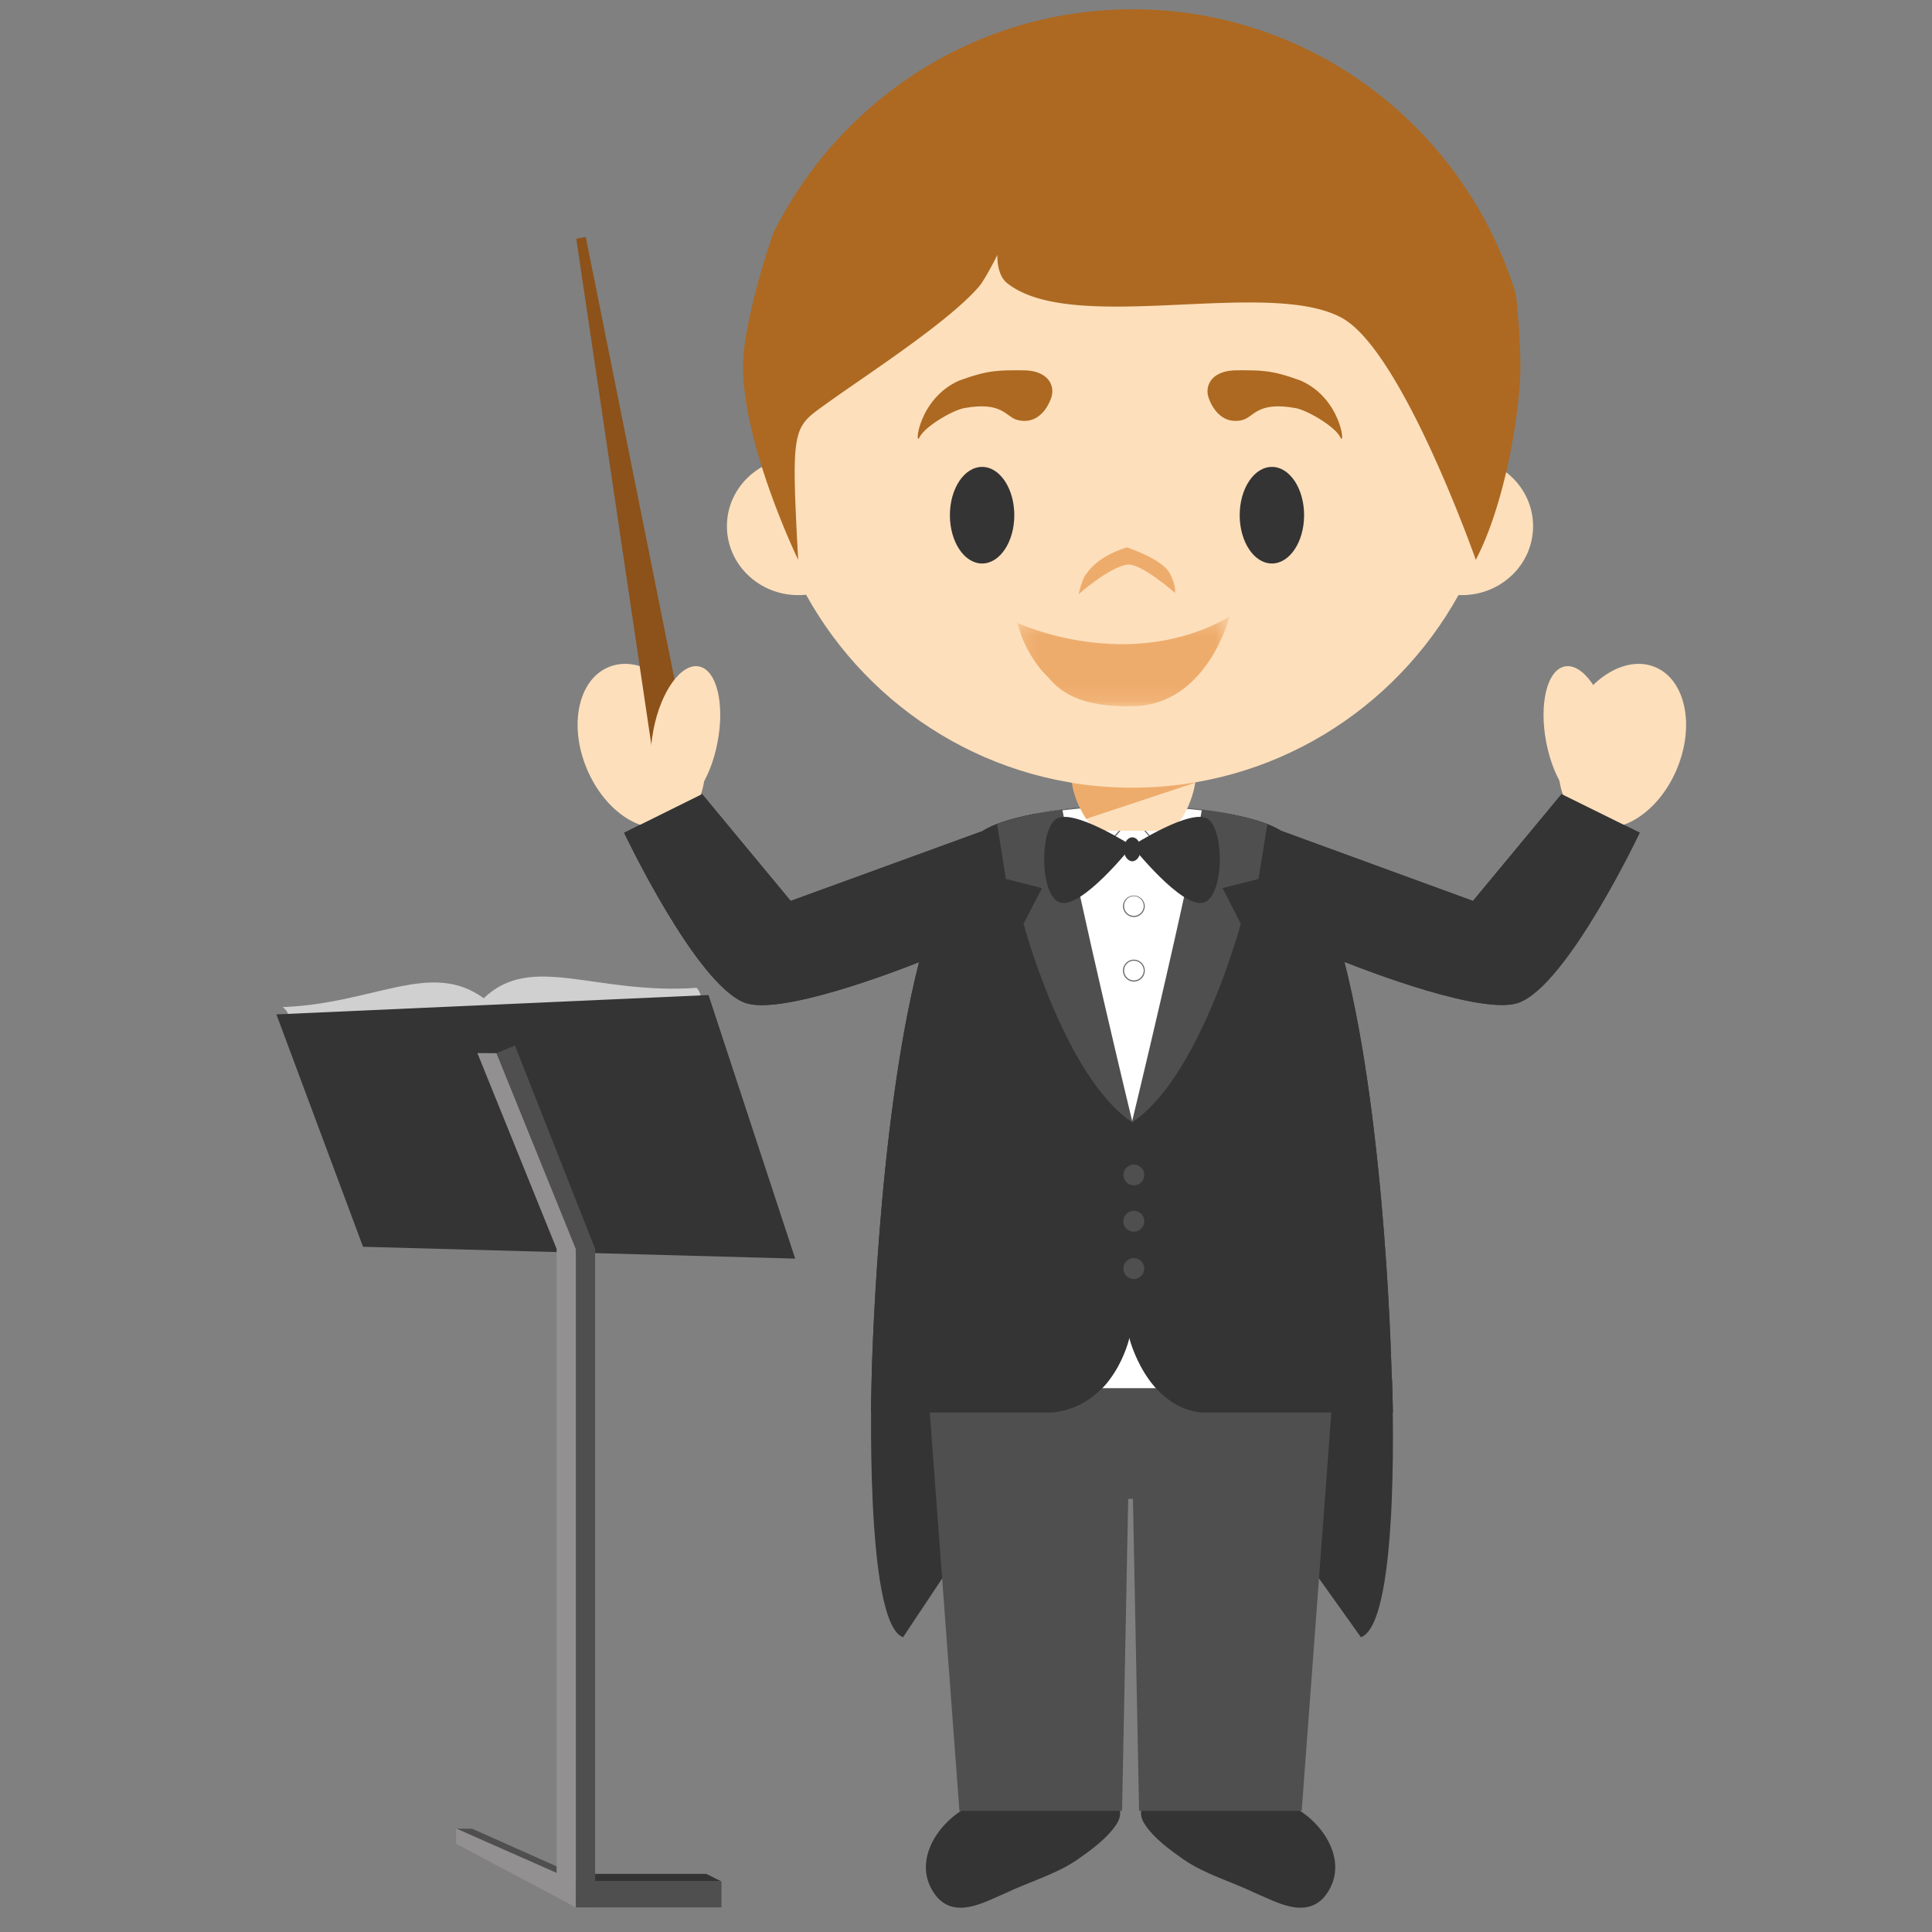 <svg xmlns="http://www.w3.org/2000/svg" xmlns:xlink="http://www.w3.org/1999/xlink" width="120" height="120"><rect width="100%" height="100%" fill="#808080" stroke="none"/><defs><path id="a" d="M.2.3h13.173v5.567H.2z"/></defs><g fill="none" fill-rule="evenodd"><path fill="#333433" d="M80.65 112.41c1.821 1.13 3.16 3.532 1.592 5.426-1.195 1.33-2.924.32-4.26-.248-1.454-.704-3.13-1.17-4.453-2.083-.86-.604-1.863-1.318-2.438-2.219-.188-.277-.27-.616-.198-.877h9.758zm-20.855 0c-1.83 1.13-3.163 3.532-1.59 5.426 1.182 1.33 2.92.32 4.244-.248 1.467-.704 3.143-1.17 4.468-2.083.858-.604 1.86-1.318 2.442-2.219.18-.277.265-.616.192-.877h-9.756z"/><path fill="#343434" d="m96.992 49.322-5.503 6.637-11.918-4.357c-2.11-1.308-7.426-1.521-7.426-1.521l-1.776.024h-.157l-1.778-.047s-5.292.246-7.404 1.552v.008l-11.92 4.34-5.5-6.636-4.844 2.402s4.472 9.45 7.513 10.562c2.18.795 9.268-1.914 10.805-2.526-2.636 10.338-2.947 25.91-2.947 25.91s-.463 15.17 1.954 16.02l9.292-13.96c3.852-.405 4.762-4.655 4.762-4.655s1.025 4.25 4.423 4.655l9.962 13.96c2.515-.892 1.93-16.032 1.93-16.032h-.016s-.306-15.574-2.94-25.914c1.498.592 8.634 3.337 10.827 2.534 3.038-1.11 7.514-10.56 7.514-10.56l-4.853-2.396z"/><path fill="#4F4F4F" d="m82.845 85.68-1.994 26.793h-10.1l-.382-19.375h-.295l-.38 19.375H59.591l-1.994-26.792z"/><path fill="#FDDFBB" d="M43.228 44.888c1.133 2.705.542 5.538-1.325 6.331-1.867.8-4.304-.742-5.447-3.45-1.14-2.698-.55-5.53 1.325-6.325 1.871-.799 4.31.743 5.447 3.444"/><path fill="#8C521A" d="m43.062 48.004-2.287.405-4.982-33.586.59-.106z"/><path fill="#FDDFBB" d="M44.564 46.12c-.456 2.396-1.728 4.163-2.824 3.944-1.103-.214-1.622-2.331-1.155-4.723.455-2.396 1.727-4.16 2.826-3.948 1.106.212 1.618 2.331 1.153 4.727m52.816-1.232c-1.143 2.705-.549 5.538 1.322 6.331 1.876.8 4.31-.742 5.45-3.45 1.132-2.698.54-5.53-1.327-6.325-1.863-.799-4.309.743-5.445 3.444"/><path fill="#FDDFBB" d="M96.042 46.12c.464 2.396 1.734 4.163 2.828 3.944 1.1-.214 1.618-2.331 1.16-4.723-.466-2.396-1.736-4.16-2.835-3.948-1.1.212-1.618 2.331-1.153 4.727"/><path fill="#FFF" d="M70.144 83.102s-.908 4.244-4.762 4.655h9.188c-3.398-.461-4.426-4.655-4.426-4.655"/><path fill="#4F4F4F" d="M64.802 89.76H75.9v-3.538H64.802z"/><path fill="#343434" d="m96.992 49.322-5.503 6.637-11.918-4.357c-2.11-1.308-7.426-1.521-7.426-1.521l-1.776.024h-.157l-1.778-.047s-5.292.246-7.404 1.552v.008l-11.92 4.34-5.5-6.636-4.844 2.402s4.472 9.45 7.513 10.562c2.18.795 9.268-1.914 10.805-2.526-2.636 10.338-2.947 25.91-2.947 25.91l-.04 2.06h11.286c3.852-.405 4.762-4.655 4.762-4.655s1.025 4.25 4.423 4.655h11.955l-.063-2.072h-.016s-.306-15.574-2.94-25.914c1.498.592 8.634 3.337 10.827 2.534 3.038-1.11 7.514-10.56 7.514-10.56l-4.853-2.396z"/><path fill="#FFF" d="m70.861 68.91 2.116-4.793 2.563-13.7c-1.789-.267-3.395-.33-3.395-.33l-1.776.047h-.157l-1.778-.063s-1.43.063-3.105.313l2.281 13.733 1.952 4.487.767 1.104.532-.799z"/><path fill="#666767" d="M70.424 55.662a.608.608 0 0 0-.604.614c0 .334.267.61.604.61a.616.616 0 0 0 .615-.61.617.617 0 0 0-.615-.614m0 1.295a.684.684 0 0 1-.675-.68.677.677 0 0 1 1.353 0 .68.68 0 0 1-.678.68m0 2.715a.608.608 0 0 0-.604.614c0 .332.267.609.604.609a.616.616 0 0 0 .615-.609.617.617 0 0 0-.615-.614m0 1.296a.684.684 0 0 1-.675-.682c0-.374.31-.679.675-.679a.68.68 0 0 1 0 1.36"/><path fill="#FFF" d="M70.3 50.171h-.09l-1.777-.085s-2.015.085-4.058.461c-.05.694-.05 1.43.124 2.12.151.528.412.642.706 1.025.265.386.123.653.649.744.32.055.587-.063.823-.268l.03.018S70.3 51.5 70.3 50.17"/><path fill="#666767" d="M64.412 50.576c-.065.82-.033 1.501.117 2.075.107.362.26.53.445.722.085.091.168.183.25.305.104.124.144.246.179.346.079.197.121.321.455.376.283.05.536-.026.79-.256l.029-.019.03.019c.28-.22 3.5-2.679 3.558-3.94h-.054l-1.778-.081c-.023 0-2.025.081-4.021.453m1.604 3.907a.61.61 0 0 1-.17-.022c-.373-.053-.435-.216-.506-.415a1.402 1.402 0 0 0-.162-.331c-.093-.114-.178-.206-.253-.295-.192-.193-.352-.37-.459-.749-.15-.594-.188-1.29-.125-2.125v-.029h.028a32.22 32.22 0 0 1 4.064-.46l1.778.078h.123v.037c0 1.34-3.463 3.93-3.61 4.043l-.017.016-.03-.022c-.21.183-.435.274-.661.274"/><path fill="#FFF" d="M75.801 52.89c.245-.643.528-1.643.308-2.373-2.007-.352-3.965-.411-3.965-.411l-1.776.065h-.014c0 1.33 3.603 4.015 3.603 4.015l.074-.013c.92 0 1.447-.388 1.77-1.283"/><path fill="#666767" d="M70.393 50.2c.054 1.281 3.35 3.791 3.568 3.952l.07-.008c.897 0 1.419-.383 1.734-1.261.376-.997.48-1.784.324-2.337-1.98-.346-3.914-.405-3.945-.411l-1.751.065zm3.556 4.023-.014-.008c-.146-.114-3.605-2.703-3.605-4.044v-.036h.038l1.776-.063c.03 0 1.99.063 3.973.41h.024l.008.023c.166.571.07 1.381-.317 2.402-.332.895-.88 1.302-1.8 1.302l-.083.014z"/><path fill="#4F4F4F" d="M70.343 69.721s-3.347-13.84-4.355-19.427c-1.296.16-2.872.437-4.055.888l.546 3.41 2.241.57-1.143 2.214s2.555 9.567 6.766 12.345"/><path fill="#4F4F4F" d="M70.3 69.721s3.352-13.84 4.35-19.427c1.314.16 2.885.437 4.07.888l-.552 3.41-2.233.57 1.133 2.214S74.511 66.943 70.3 69.72m.772 3.262a.644.644 0 1 1-.647-.647c.352 0 .647.283.647.647m0 2.867c0 .36-.295.655-.647.655a.65.65 0 0 1 0-1.3.65.65 0 0 1 .647.645m0 2.948a.65.65 0 0 1-.647.643.648.648 0 1 1 0-1.296c.352 0 .647.291.647.653"/><path fill="#FDDFBB" d="M93.251 29.123c.174-1.145.265-2.315.265-3.502 0-12.873-10.382-23.315-23.182-23.315-12.8 0-23.183 10.442-23.183 23.315 0 1.13.087 2.25.24 3.341-1.342.739-2.242 2.126-2.242 3.718 0 2.368 1.986 4.284 4.427 4.284.166 0 .328-.002.49-.025 3.96 7.153 11.552 11.984 20.268 11.984 8.708 0 16.297-4.822 20.255-11.961l.21.002c2.446 0 4.424-1.916 4.424-4.284 0-1.478-.778-2.792-1.972-3.557"/><path fill="#AD6921" d="M63.229 26.096c-.772-.174-.908-1.201-3.386-.74-.779.18-2.417 1.156-2.732 1.808-.316.652-.088-2.392 2.457-3.522 1.835-.675 2.457-.642 3.977-.642s1.987.907 1.766 1.65c0 0-.503 1.803-2.082 1.446zm13.905 0c.772-.174.908-1.201 3.386-.74.779.18 2.417 1.156 2.732 1.808.316.652.087-2.392-2.457-3.522-1.835-.675-2.457-.642-3.977-.642s-1.987.907-1.766 1.65c0 0 .503 1.803 2.082 1.446z"/><path fill="#343434" d="M63 32c0 1.657-.895 3-2 3s-2-1.343-2-3 .895-3 2-3 2 1.343 2 3m18 0c0 1.657-.895 3-2 3s-2-1.343-2-3 .895-3 2-3 2 1.343 2 3"/><path fill="#EEAC6C" d="M70.02 35.07c.839-.115 2.96 1.756 2.96 1.756s.103-.414-.34-1.238C72.163 34.703 69.99 34 69.99 34s-1.687.448-2.487 1.604c-.296.29-.503 1.299-.503 1.299s1.895-1.681 3.02-1.834z"/><g transform="translate(63 38)"><mask id="b" fill="#fff"><use xlink:href="#a"/></mask><path fill="#EEAC6C" d="M.2.696S7.097 3.904 13.372.299c0 0-1.39 5.47-5.95 5.561-4.115.122-4.984-1.492-5.477-1.956C1.453 3.441.525 2.132.2.696" mask="url(#b)"/></g><path fill="#AD6921" d="M94.434 22.581a45.024 45.024 0 0 0-.275-4.285C91.046 8.036 81.558.576 70.344.576 60.57.577 52.117 6.24 48.037 14.47c-1.126 3.236-1.818 6.417-1.875 7.853-.204 4.981 3.414 12.448 3.414 12.448-.443-8.203-.341-8.191 1.625-9.605 2.441-1.771 7.601-5.066 9.583-7.34.389-.43 1.168-1.997 1.168-1.997s-.077 1.224.608 1.761c4.1 3.26 16.2-.36 20.788 2.156 3.76 2.054 8.317 15.025 8.317 15.025 1.851-3.53 2.808-9.45 2.77-12.19"/><path fill="#FDDFBB" d="M68.526 51.602h3.79c1.08 0 1.96-2.339 1.96-3.409h-7.712c0 1.07.882 3.409 1.962 3.409"/><path fill="#EEAC6C" d="m67.467 50.86 6.778-2.248.01-.02a23.132 23.132 0 0 1-3.911.331c-1.285 0-2.537-.098-3.76-.297.066.665.442 1.566.883 2.233"/><path fill="#343434" d="M70.312 52.537s-3.121 3.951-4.478 3.52c-1.22-.394-1.293-4.39-.263-5.172 1.01-.759 4.74 1.652 4.74 1.652"/><path fill="#343434" d="M70.306 52.537s3.121 3.951 4.472 3.52c1.23-.394 1.3-4.39.273-5.172-1.003-.759-4.745 1.652-4.745 1.652"/><path fill="#343434" d="M70.847 52.75c0 .409-.229.745-.518.745-.287 0-.528-.336-.528-.745 0-.413.241-.742.528-.742.29 0 .518.33.518.742"/><path fill="#D0D0D0" d="M17.86 63.282s.222-.32-.298-.73c5.72-.22 9.195-2.945 12.484-.55 2.986-2.863 6.918-.199 13.229-.646.526.616 0 .976 0 .976l-25.416.95z"/><path fill="#343434" d="m49.391 78.175-26.843-.736-5.38-14.433 26.84-1.202z"/><path fill="#333433" d="m44.812 116.86-.944-.47h-7.3v.47z"/><path fill="#4F4F4F" d="M35.764 118.467h1.2V77.57h-1.2zm-3.779-53.525-1.137.465 4.917 12.163h1.2zm-3.659 48.643h1l5.851 2.608v.602z"/><path fill="#929091" d="m35.765 118.467-1.193-.677V77.57h1.193zm-6.115-53.06 4.923 12.163h1.191L30.84 65.417z"/><path fill="#929091" d="m35.787 116.864-7.46-3.295v.952l7.438 3.947z"/><path fill="#4F4F4F" d="M35.766 118.47h9.048v-1.61h-9.048z"/></g></svg>
